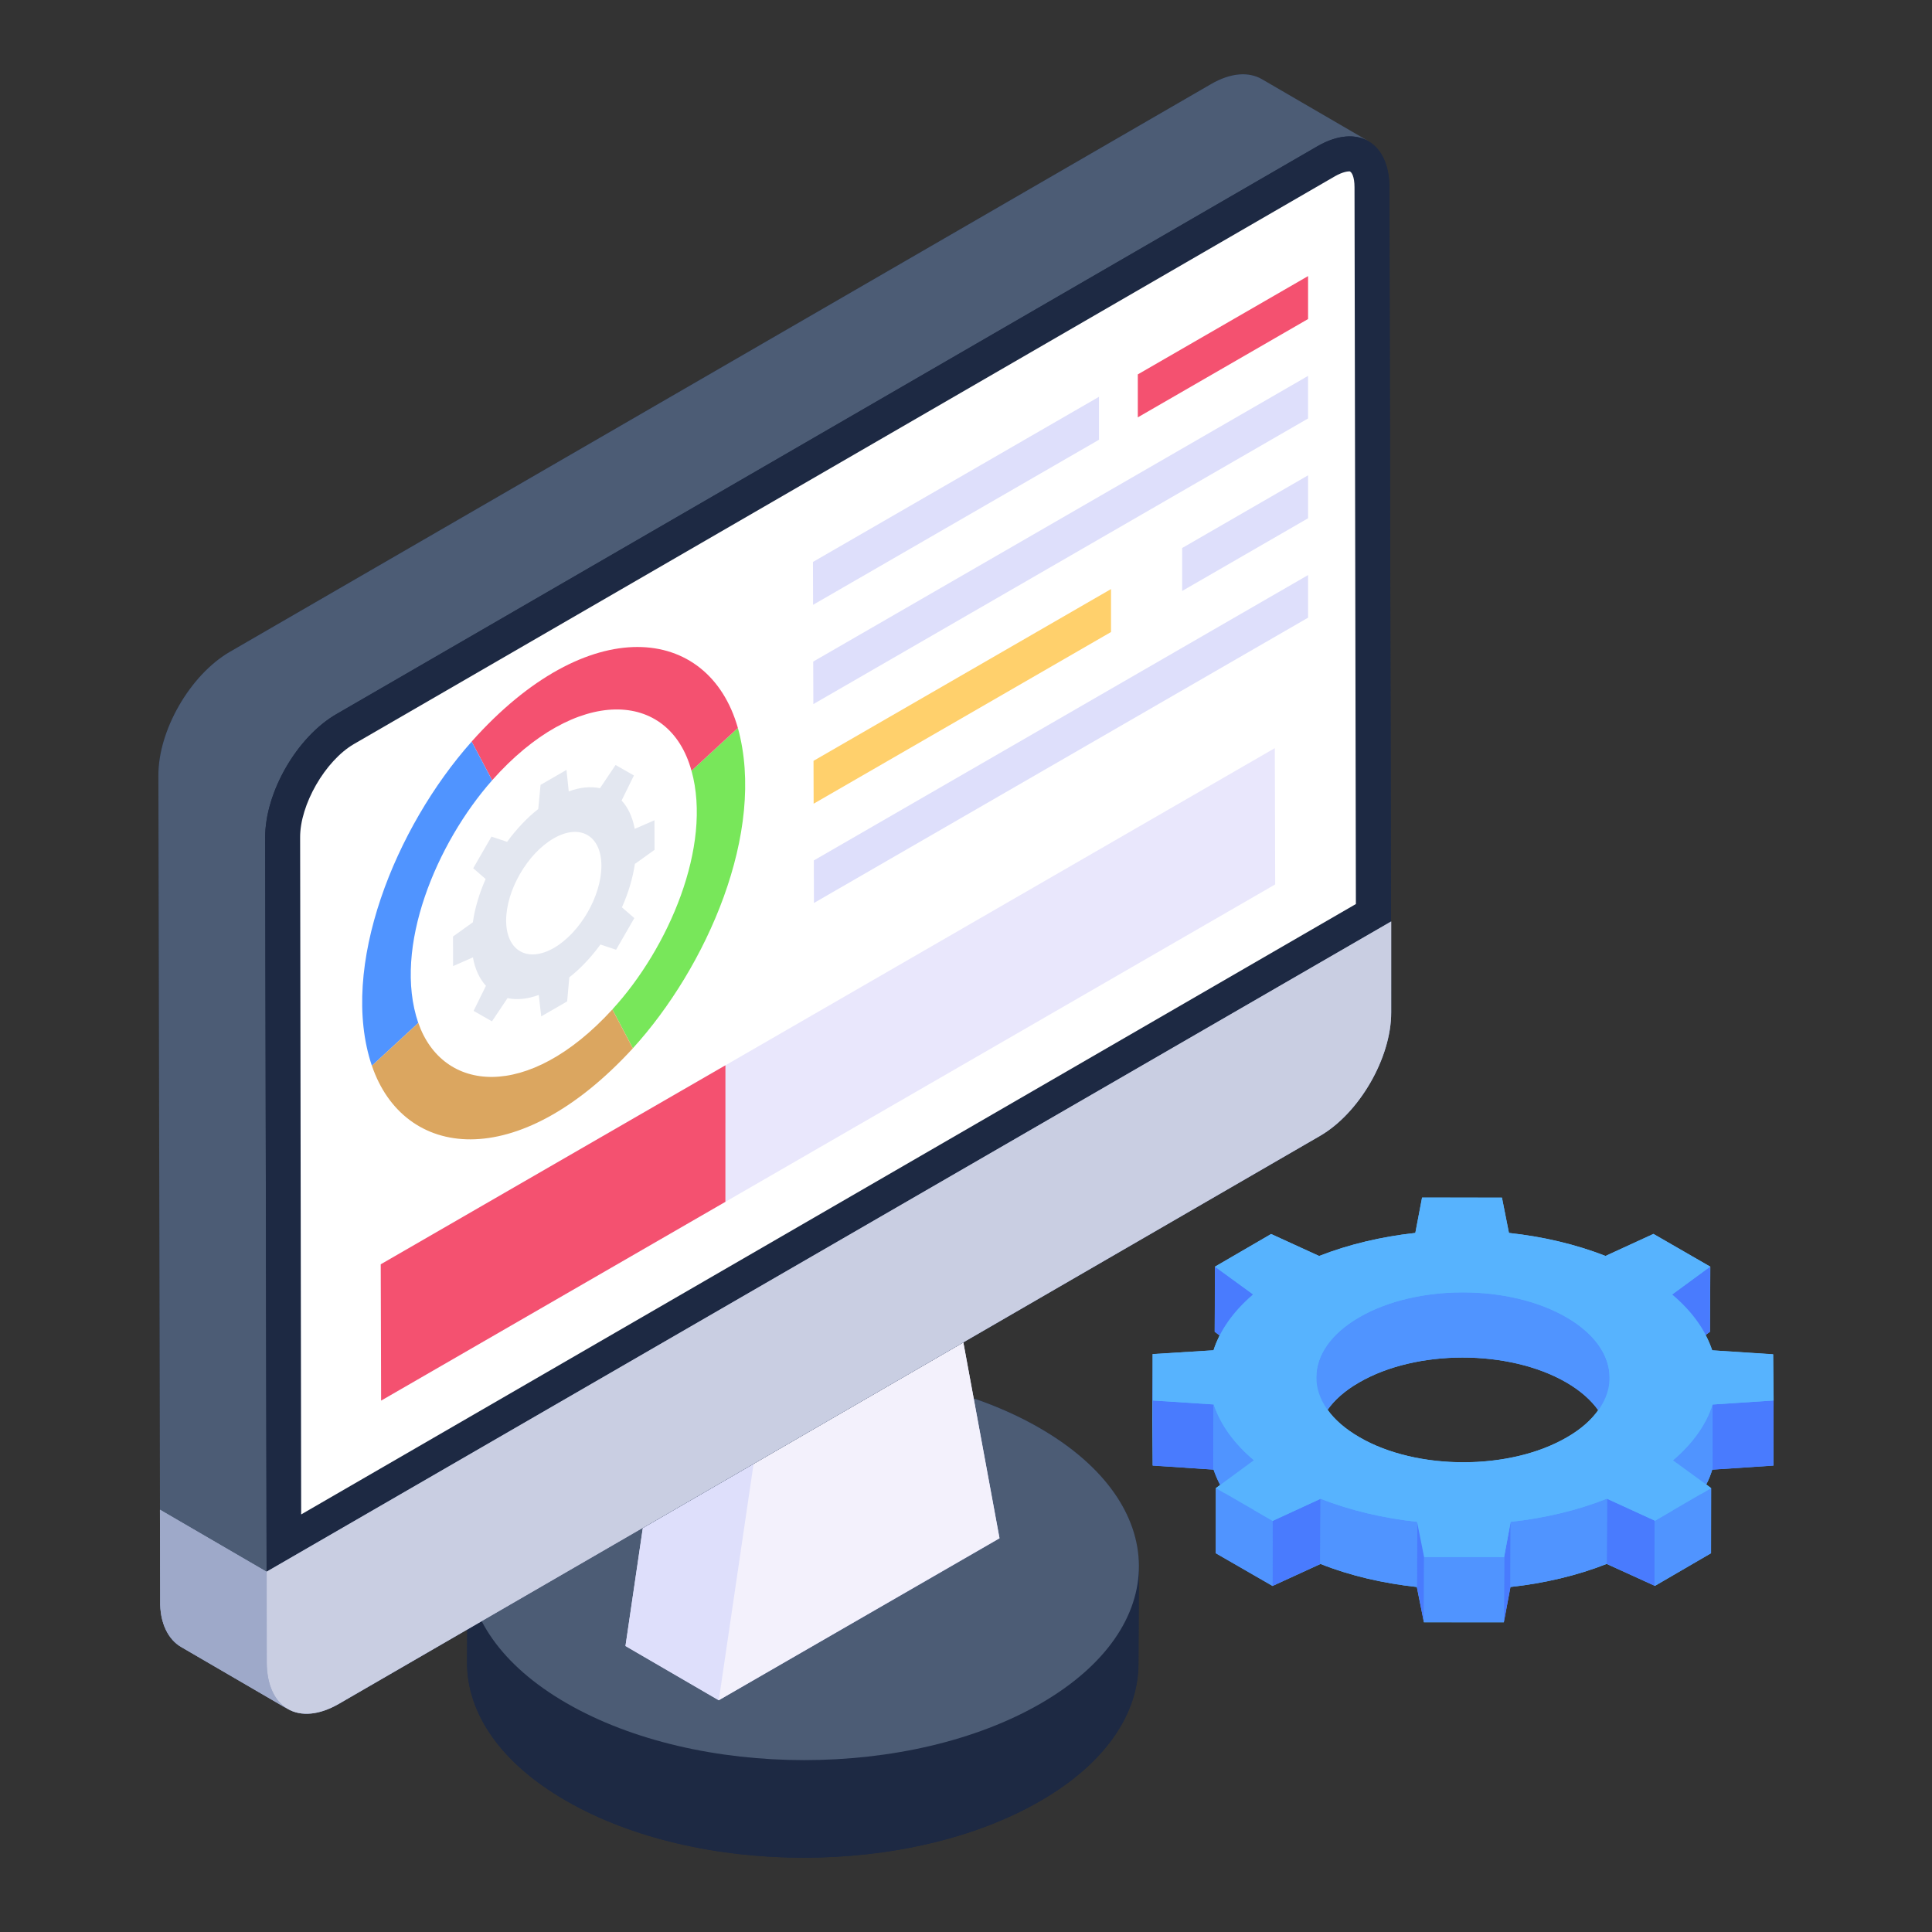 <svg id="Layer_1" enable-background="new 0 0 52 52" height="512" viewBox="0 0 52 52" width="512" xmlns="http://www.w3.org/2000/svg"><rect x="0" y="0" width="52" height="52" fill="#333333" stroke="none"/><g id="Data_Processing"><g><g><g><g><path d="m30.654 42.164-.01 2.63c-.01 1.33-.88 2.66-2.63 3.67-3.52 2.05-9.24 2.05-12.78 0-1.78-1.02-2.67-2.37-2.66-3.72l.01-2.62c0-1.33.88-2.66 2.63-3.68 3.52-2.05 9.24-2.05 12.77-.01 1.78 1.03 2.67 2.38 2.67 3.73z" fill="#1d2943"/></g></g><g><g><path d="m30.653 42.164-.014 2.627c-.004 1.331-.879 2.66-2.627 3.675-3.519 2.045-9.238 2.045-12.78 0-1.779-1.027-2.667-2.375-2.663-3.722l.014-2.627c-.004 1.347.885 2.695 2.663 3.722 3.542 2.045 9.261 2.045 12.78 0 1.748-1.016 2.623-2.345 2.627-3.675z" fill="#1d2943"/></g></g><g><g><path d="m27.985 38.437c3.542 2.045 3.561 5.358.042 7.403-3.519 2.045-9.238 2.045-12.78 0-3.536-2.041-3.555-5.354-.035-7.399 3.519-2.045 9.238-2.045 12.774-.004z" fill="#4c5c75"/></g></g><g><g><path d="m26.904 41.404-7.56 4.36-2.51-1.46 1.16-7.9 2.52 1.46 5.18-3z" fill="#dedffb"/></g></g><g><g><path d="m19.347 45.759-2.511-1.459 1.162-7.897 2.511 1.459z" fill="#dedffb"/></g></g><g><g><path d="m25.696 34.868 1.203 6.531-7.552 4.36 1.162-7.897z" fill="#f3f1fc"/></g></g><g><path d="m7.624 45.904c.02.03.05.05.08.06-.02-.01-.04-.03-.07-.04-0-.01-.01-.01-.01-.02z" fill="#1d2943"/></g><g fill="#1d2943"><path d="m37.444 27.254c0 1.22-.86 2.71-1.92 3.32l-26.41 15.29c-.56.32-1.06.34-1.41.1-.03-.01-.06-.03-.08-.06 0 .01.01.01.01.02l-2.77-1.6c-.34-.2-.55-.62-.55-1.23l-.05-22.22c-.01-1.22.86-2.71 1.92-3.33l26.41-15.28c.53-.31 1.02-.34 1.37-.13l2.79 1.63c.39.18.64.63.64 1.28z"/><path d="m7.624 45.904c.02.03.05.05.08.06-.02-.01-.04-.03-.07-.04-0-.01-.01-.01-.01-.02z"/></g><g><path d="m4.263 20.878c-.007-1.223.856-2.711 1.916-3.33l26.411-15.282c.537-.313 1.019-.34 1.373-.136l2.875 1.672c-.353-.204-.836-.177-1.373.129l-26.411 15.289c-1.06.612-1.923 2.107-1.916 3.33l.041 22.209c.007.612.217 1.033.564 1.237l-2.875-1.672c-.347-.197-.557-.625-.557-1.23z" fill="#4c5c75"/></g><g><path d="m35.465 3.935c1.063-.614 1.929-.12 1.933 1.106l.046 22.21c.004 1.221-.857 2.712-1.92 3.326l-26.409 15.286c-1.063.614-1.929.12-1.933-1.101l-.046-22.21c-.004-1.226.857-2.717 1.92-3.331z" fill="#1d2943"/></g><g><path d="m22.307 34.332c.545-.315.986-.064.988.563.002.627-.436 1.385-.982 1.7-.545.315-.986.064-.988-.563-.002-.627.436-1.385.981-1.7z" fill="#1d2943"/></g><g><path d="m36.494 24.332-28.388 16.429-.028-18.211c-.009-.89.675-2.071 1.443-2.521l26.411-15.286c.216-.122.347-.131.394-.131.056.019.131.141.131.431z" fill="#fff"/></g><g><path d="m37.444 24.804v2.45c0 1.22-.86 2.71-1.92 3.32l-26.41 15.29c-.58.33-1.1.34-1.45.08.02.02.05.04.07.05l-2.85-1.66c-.35-.2-.59-.65-.57-1.26l-.01-2.44 2.87 1.67z" fill="#9ea9c9"/></g><g><path d="m37.444 24.8-0 2.45c.004 1.221-.857 2.712-1.92 3.326l-26.409 15.286c-1.063.614-1.929.12-1.933-1.101l-.005-2.459z" fill="#c9cee2"/></g><g><path d="m7.175 44.736.003-2.431-2.872-1.671.005 2.445c-.016.61.227 1.059.572 1.254l2.852 1.659c-.344-.203-.553-.649-.56-1.256z" fill="#9ea9c9"/></g><g><g><g><g><path d="m19.86 19.593c.773 2.799-.845 6.446-2.827 8.622l-.551-1.047c1.51-1.645 2.693-4.39 2.13-6.424z" fill="#78e75a"/></g></g><g><g><path d="m19.86 19.593-1.249 1.152c-.598-2.19-3.103-2.294-5.365.256l-.551-1.042c3.135-3.518 6.376-3.147 7.165-.366z" fill="#f45170"/></g></g><g><g><path d="m12.695 19.96.551 1.042c-1.49 1.683-2.682 4.499-1.988 6.531l-1.249 1.152c-.895-2.66.635-6.42 2.685-8.724z" fill="#5094ff"/></g></g><g><g><path d="m17.085 22.309.53-.232.002.797-.529.379c-.058.386-.176.784-.349 1.168l.334.29-.491.851-.421-.14c-.246.336-.528.641-.838.883l-.058.648-.698.403-.066-.577c-.306.114-.594.138-.841.086l-.419.625-.494-.282.332-.675c-.17-.186-.294-.445-.35-.765l-.534.235-.002-.797.534-.382c.054-.383.176-.784.344-1.165l-.334-.29.491-.851.421.14c.246-.336.533-.644.838-.883l.062-.65.698-.403.061.579c.31-.116.594-.138.841-.086l.419-.625.494.282-.332.675c.174.183.294.445.354.762zm-2.176 3.204c.707-.408 1.28-1.401 1.278-2.214-.002-.813-.579-1.141-1.286-.733-.707.408-1.28 1.401-1.278 2.214s.579 1.141 1.286.733" fill="#e3e7f0"/></g></g><g><g><path d="m11.259 27.532c.648 1.862 2.938 2.135 5.223-.363l.551 1.047c-3.126 3.403-6.171 2.974-7.023.468z" fill="#dba660"/></g></g></g><g><g><g><path d="m35.207 15.478-13.303 7.681.003 1.145 13.3-7.679z" fill="#dedffb"/></g></g><g enable-background="new"><g><g><path d="m29.903 15.855-8.007 4.623.003 1.154 8.004-4.621z" fill="#ffd06c"/></g><g><path d="m35.207 12.793-3.389 1.957v1.156l3.389-1.957z" fill="#dedffb"/></g></g><g><g><path d="m35.207 10.117-13.319 7.689.003 1.145 13.315-7.688z" fill="#dedffb"/></g></g></g><g><g><path d="m29.579 10.68-7.698 4.445.003 1.154 7.695-4.443z" fill="#dedffb"/></g><g><path d="m30.624 10.077v1.156l4.583-2.646v-1.156z" fill="#f45170"/></g></g></g></g><path d="m47.724 36.454-1.64-.11c-.05-.14-.11-.28-.18-.41l.12-.09.01-1.75-1.53-.88-1.29.59c-.8-.31-1.69-.52-2.6-.62l-.19-.95h-2.15l-.18.95c-.91.1-1.79.31-2.59.62l-1.29-.59-1.51.88-.01 1.75.13.1c-.06.13-.12.26-.16.4l-1.64.1-.01 1.76.01 1.24 1.64.11c.05.14.11.28.18.41l-.12.09v1.75l1.53.88 1.29-.59c.8.32 1.68.52 2.59.62l.19.95h2.15l.18-.95c.92-.1 1.8-.31 2.59-.62l1.3.59 1.51-.88v-1.75l-.13-.1c.07-.13.12-.26.16-.4l1.65-.11v-1.75zm-5.55 2.23c-1.54.9-4.04.9-5.58 0-.38-.22-.67-.47-.86-.74.19-.27.47-.52.84-.73 1.54-.9 4.03-.9 5.58-.01.38.22.67.48.86.75-.19.27-.47.52-.84.73z" fill="#57b3fe"/><g><g enable-background="new"><g><g><path d="m46.029 34.091-.005 1.754-1.023.75.005-1.754z" fill="#497bfe"/></g></g><g><g><path d="m33.727 34.839-.005 1.754-1.028-.748.005-1.754z" fill="#497bfe"/></g></g><g><g><path d="m43.322 37.082-.005 1.754c.002-.589-.388-1.18-1.167-1.63-1.545-.892-4.038-.888-5.573.004-.767.446-1.151 1.027-1.153 1.609l.005-1.754c.002-.582.386-1.164 1.153-1.609 1.535-.892 4.028-.896 5.573-.004.78.45 1.169 1.041 1.167 1.63z" fill="#5094ff"/></g></g><g><g><path d="m31.031 37.694-.005 1.754-.01-1.247.005-1.754z" fill="#5094ff"/></g></g><g><g><path d="m47.737 37.694-.005 1.754-1.646.109.005-1.754z" fill="#497bfe"/></g></g><g><g><path d="m32.668 37.801-.005 1.754-1.637-.107.005-1.754z" fill="#497bfe"/></g></g><g><g><path d="m46.091 37.803-.005 1.754c-.165.529-.521 1.039-1.063 1.501l.005-1.754c.542-.462.898-.972 1.063-1.501z" fill="#5094ff"/></g></g><g><g><path d="m33.748 39.302-.005 1.754c-.547-.462-.906-.974-1.08-1.501l.005-1.754c.174.527.533 1.039 1.08 1.501z" fill="#5094ff"/></g></g><g><g><path d="m44.544 40.93-.005 1.754-1.294-.593.005-1.754z" fill="#497bfe"/></g></g><g><g><path d="m46.056 40.052-.005 1.754-1.512.878.005-1.754z" fill="#5094ff"/></g></g><g><g><path d="m34.254 40.934-.005 1.754-1.528-.882.005-1.754z" fill="#5094ff"/></g></g><g><g><path d="m35.544 40.339-.005 1.754-1.291.595.005-1.754z" fill="#497bfe"/></g></g><g><g><path d="m43.25 40.337-.005 1.754c-.796.315-1.674.523-2.591.623l.005-1.754c.917-.099 1.795-.307 2.591-.623z" fill="#5094ff"/></g></g><g><g><path d="m38.139 40.96-.005 1.754c-.911-.099-1.795-.305-2.595-.621l.005-1.754c.799.315 1.684.521 2.595.621z" fill="#5094ff"/></g></g><g><g><path d="m40.659 40.96-.005 1.754-.176.95.005-1.754z" fill="#497bfe"/></g></g><g><g><path d="m40.483 41.91-.005 1.754-2.153-.002.005-1.754z" fill="#5094ff"/></g></g><g><g><path d="m45.028 39.304 1.028.748-1.512.878-1.294-.593c-.796.315-1.674.523-2.591.623l-.176.95-2.153-.002-.19-.948c-.911-.099-1.795-.305-2.595-.621l-1.291.595-1.528-.882 1.023-.75c-.547-.462-.906-.974-1.08-1.501l-1.637-.107-.01-1.247 1.639-.105c.172-.529.525-1.041 1.066-1.503l-1.028-.748 1.512-.878 1.294.593c.796-.315 1.678-.522 2.588-.621l.183-.954 2.15.004.187.95c.915.097 1.799.303 2.598.619l1.291-.595 1.528.882-1.023.75c.547.462.906.974 1.077 1.503l1.64.105.014 1.245-1.646.109c-.165.529-.521 1.039-1.063 1.501zm-8.438-.619c1.549.894 4.048.894 5.587-0 1.535-.892 1.527-2.34-.022-3.234-1.545-.892-4.038-.888-5.573.004-1.539.894-1.538 2.338.008 3.23z" fill="#57b3fe"/></g></g><g><g><path d="m38.33 41.908-.005 1.754-.19-.948.005-1.754z" fill="#497bfe"/></g></g></g></g><g><g><g><path d="m34.312 20.136.01 3.668-24.064 13.893-.01-3.668z" fill="#e9e7fc"/></g></g><g><g><path d="m19.525 28.673-9.277 5.356.01 3.668 9.266-5.35z" fill="#f45170"/></g></g></g></g></g></g></svg>
